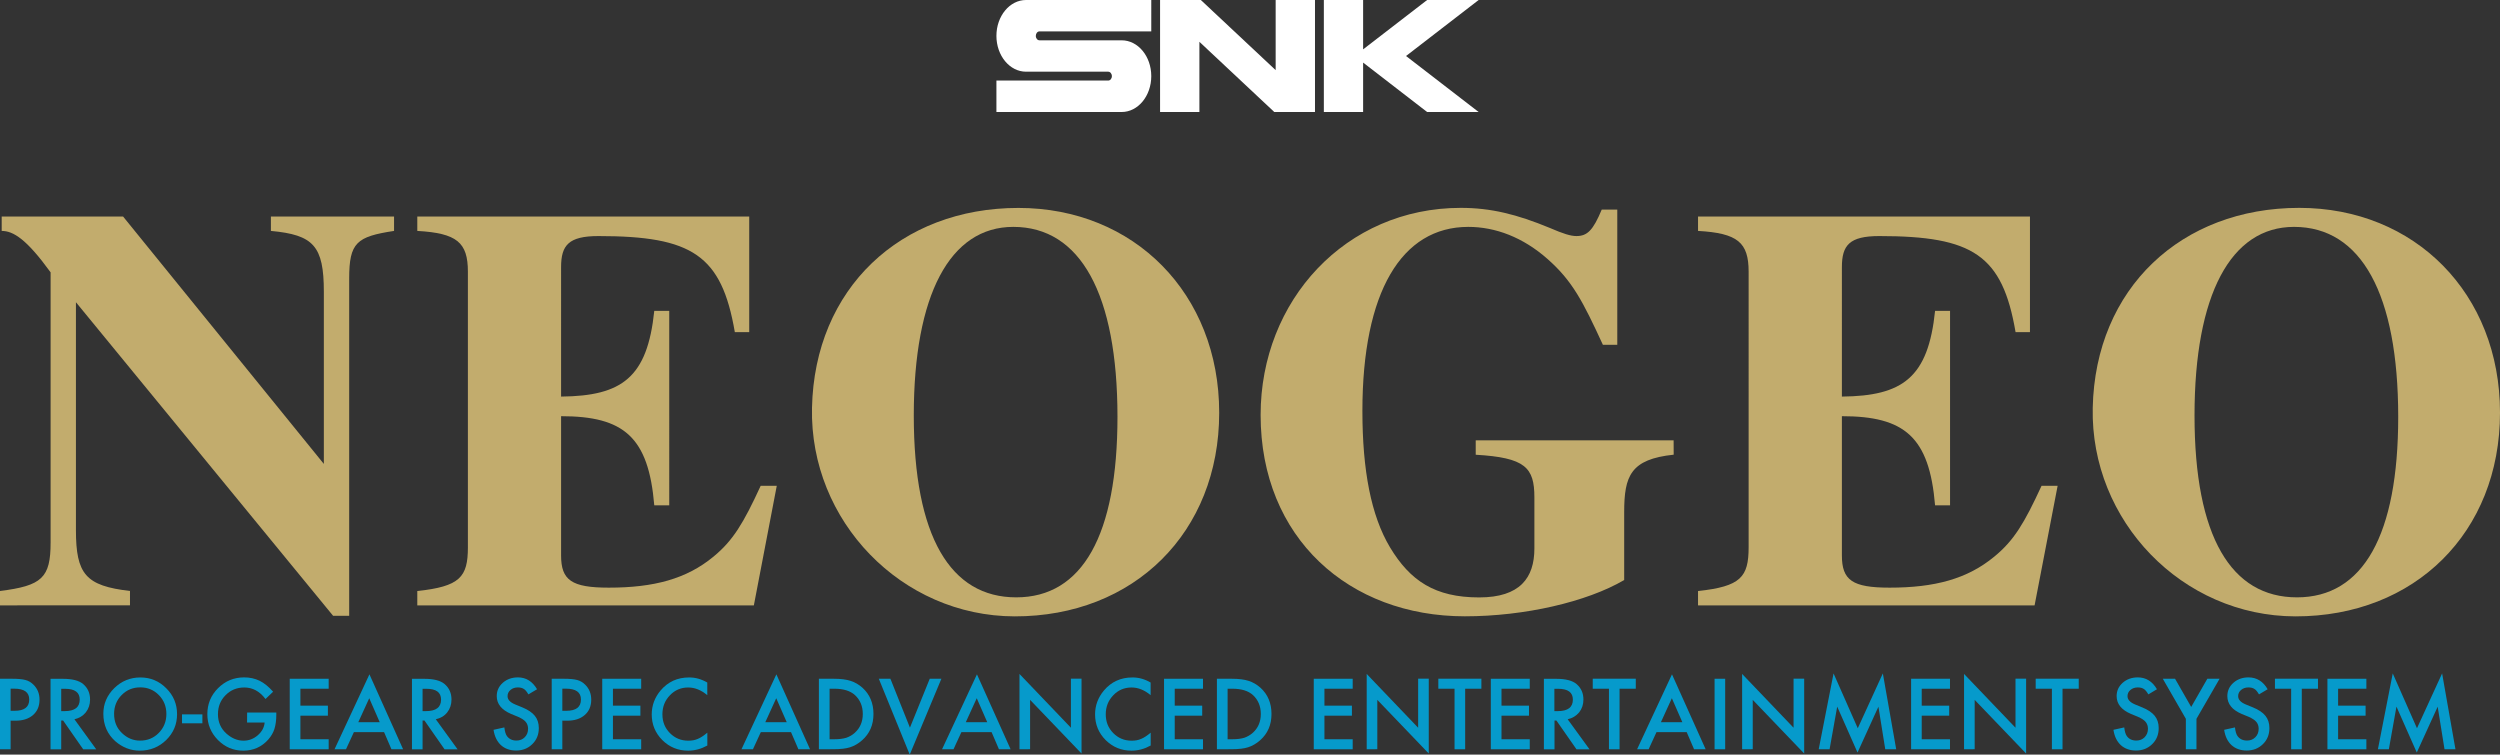 <?xml version="1.0" encoding="utf-8"?>
<!-- Generator: Adobe Illustrator 25.2.1, SVG Export Plug-In . SVG Version: 6.00 Build 0)  -->
<svg version="1.1" id="Layer_1" xmlns="http://www.w3.org/2000/svg" xmlns:xlink="http://www.w3.org/1999/xlink" x="0px" y="0px"
	 viewBox="0 0 3839 1158.8" style="enable-background:new 0 0 3839 1158.8;" xml:space="preserve">
<rect x="0" y="0" width="3839" height="1158.8" fill="#333333" stroke="none"/>
<style type="text/css">
	.st0{fill:#2798D0;}
	.st1{fill:#0080BF;}
	.st2{fill:#FFFFFF;}
	.st3{fill:#C2AC6D;}
	.st4{fill:#069ACB;}
</style>
<g>
	<g>
		<g>
			<g>
				<path class="st2" d="M1530.1,55.1c0,30.4,20.4,55,45.5,55h126.2c3.1,0,5.6,3.1,5.6,6.8c0,3.8-2.5,6.8-5.6,6.8h-171.7V172h192.3
					c25.2,0,45.5-24.7,45.5-55.1c0-30.4-20.3-55-45.5-55h-126.2c-3.1,0-5.6-3-5.6-6.8c0-3.7,2.5-6.9,5.6-6.9h171.7V0h-192.3
					C1550.4,0,1530.1,24.7,1530.1,55.1z"/>
				<g>
					<polygon class="st2" points="1958.9,0 1958.9,107.7 1844,0 1781.4,0 1781.4,172 1841.8,172 1841.8,64.2 1956.8,172 2019.3,172 
						2019.3,0 					"/>
				</g>
				<polygon class="st2" points="2270.6,0 2191.5,0 2093.2,75.8 2093.2,0 2032.9,0 2032.9,172 2093.2,172 2093.2,96.1 2191.5,172 
					2270.6,172 2159.1,86 				"/>
			</g>
		</g>
		<g>
			<g>
				<path class="st3" d="M605.1,354.6c-57.4,8.8-68.9,17.7-68.9,73.3v517.7h-24.7L116.6,464.1v349.8c0,68,15,85.7,83,93.6v22.1H0
					v-22.1c64.5-8,77.7-20.3,77.7-74.2V418.2c-37.1-51.2-57.4-63.6-75.1-63.6v-22.1H189l308.3,379.9V448.2
					c0-70.7-15.9-87.5-81.3-93.6v-22.1h189.1V354.6z"/>
				<path class="st3" d="M1157.6,929.7H640.8v-22.1c65.4-7.1,77.7-21.2,77.7-67.2V417.3c0-45.1-16.8-59.2-77.7-62.7v-22.1h509.7V510
					h-22.1C1108.1,391.7,1063,362.5,919,362.5c-45.9,0-57.4,14.1-57.4,47.7V609c93.6-0.9,132.5-29.2,143.1-131.6h23V776h-23
					c-8.8-105.1-46.8-136.9-143.1-136.9v213.8c0,38,15.9,49.5,73.3,49.5c68.9,0,119.3-13.3,160.8-47.7c30-24.7,45.9-51.2,72.4-108.7
					h24.7L1157.6,929.7z"/>
				<path class="st3" d="M1558.1,946.5c-173.8-0.3-314.9-146.5-311.2-320.2c3.9-183.5,136-307,317-307
					c177.6,0,308.3,131.6,308.3,314.5C1872.2,817.7,1741.2,946.7,1558.1,946.5z M1556,348.4c-97.2,0-152.8,104.2-152.8,289.7
					c0,186.4,56.5,279.2,157.3,279.2c101.6,0,155.5-95.4,155.5-277.4C1715.9,451.8,1659.3,348.4,1556,348.4z"/>
				<path class="st3" d="M2570.1,698.2c-66.3,7-76,32.7-76,88.3v104.2c-57.4,33.6-152.9,55.7-244.7,55.7
					c-177.6,0-313.6-120.1-313.6-309.2c0-175.8,130.7-318,307.4-318c45.9,0,85.7,9.7,136.9,30.9c20.3,8.8,31.8,12.4,40.6,12.4
					c16.8,0,25.6-8.8,38.9-40.6h23.9v207.6h-22.1c-30.9-67.1-46.8-98-84.8-131.6c-37.9-33.6-80.4-49.5-121.9-49.5
					c-102.5,0-162.6,99.8-162.6,282.7c0,91,13.3,160.8,42.4,209.4c30.9,51.3,68.9,76.9,136.9,76.9c62.7,0,84.8-30.1,84.8-75.1v-78.6
					c0-45.9-14.1-61-90.1-65.4v-22.1h303.9L2570.1,698.2L2570.1,698.2L2570.1,698.2z"/>
				<path class="st3" d="M3124.3,929.7h-516.8v-22.1c65.4-7.1,77.7-21.2,77.7-67.2V417.3c0-45.1-16.8-59.2-77.7-62.7v-22.1h509.7
					V510h-22.1c-20.3-118.4-65.3-147.5-209.3-147.5c-45.9,0-57.4,14.1-57.4,47.7V609c93.6-0.9,132.5-29.2,143.1-131.6h23V776h-23
					c-8.8-105.1-46.8-136.9-143.1-136.9v213.8c0,38,15.9,49.5,73.3,49.5c68.9,0,119.3-13.3,160.8-47.7c30.1-24.7,46-51.2,72.5-108.7
					h24.7L3124.3,929.7z"/>
				<path class="st3" d="M3524.8,946.5c-173.8-0.3-314.9-146.5-311.2-320.3c3.9-183.5,136.1-307,317.1-307
					c177.6,0,308.3,131.6,308.3,314.5C3839,817.7,3708,946.7,3524.8,946.5z M3522.7,348.4c-97.2,0-152.8,104.2-152.8,289.7
					c0,186.4,56.5,279.2,157.3,279.2c101.6,0,155.5-95.4,155.5-277.4C3682.6,451.8,3626.1,348.4,3522.7,348.4z"/>
			</g>
		</g>
	</g>
	<g>
		<path class="st4" d="M16.3,1106.6v44H0v-108.3h18.5c9.1,0,15.9,0.6,20.6,1.9c4.7,1.2,8.8,3.7,12.3,7.2c6.2,6.1,9.3,13.7,9.3,23
			c0,9.9-3.3,17.8-10,23.6c-6.6,5.8-15.6,8.7-26.9,8.7L16.3,1106.6L16.3,1106.6z M16.3,1091.5h6.1c15,0,22.5-5.7,22.5-17.3
			c0-11.2-7.7-16.7-23.2-16.7h-5.4L16.3,1091.5L16.3,1091.5z"/>
		<path class="st4" d="M114.3,1104.5l33.5,46.2h-20l-30.9-44.3H94v44.3H77.6v-108.3h19.2c14.3,0,24.7,2.7,31,8.1
			c7,6,10.5,13.9,10.5,23.7c0,7.7-2.2,14.2-6.6,19.8C127.3,1099.4,121.5,1102.9,114.3,1104.5z M94,1092h5.2
			c15.5,0,23.2-5.9,23.2-17.7c0-11.1-7.5-16.6-22.6-16.6H94V1092z"/>
		<path class="st4" d="M158.7,1096c0-15.2,5.6-28.3,16.8-39.3c11.1-10.9,24.5-16.4,40.1-16.4c15.4,0,28.7,5.5,39.7,16.6
			c11.1,11,16.6,24.3,16.6,39.8c0,15.6-5.6,28.8-16.7,39.7c-11.2,10.9-24.7,16.3-40.5,16.3c-14,0-26.5-4.8-37.7-14.5
			C164.9,1127.3,158.7,1113.3,158.7,1096z M175.2,1096.2c0,12,4,21.8,12.1,29.5c8,7.7,17.2,11.6,27.7,11.6c11.4,0,21-3.9,28.8-11.8
			c7.8-8,11.7-17.7,11.7-29.1c0-11.6-3.9-21.2-11.6-29.1c-7.7-7.8-17.2-11.8-28.5-11.8c-11.3,0-20.8,3.9-28.6,11.8
			C179.1,1075.1,175.2,1084.8,175.2,1096.2z"/>
		<path class="st4" d="M279.5,1097h31.3v13.7h-31.3V1097z"/>
		<path class="st4" d="M379.5,1094.2h44.8v3.6c0,8.2-1,15.3-2.9,21.6c-1.9,5.8-5,11.2-9.5,16.3c-10.1,11.3-22.8,17-38.4,17
			c-15.2,0-28.1-5.5-38.9-16.4c-10.8-11-16.2-24.2-16.2-39.6c0-15.7,5.5-29.1,16.5-40c11-11,24.4-16.5,40.1-16.5
			c8.5,0,16.4,1.7,23.7,5.2c7,3.5,13.9,9.1,20.7,16.8l-11.7,11.2c-8.9-11.8-19.7-17.7-32.5-17.7c-11.5,0-21.1,4-28.8,11.8
			c-7.8,7.8-11.7,17.5-11.7,29.2c0,12.1,4.3,22,13,29.8c8.1,7.2,16.9,10.9,26.3,10.9c8,0,15.3-2.7,21.7-8.2c6.4-5.5,10-12,10.7-19.7
			h-27L379.5,1094.2L379.5,1094.2z"/>
		<path class="st4" d="M504.7,1057.6h-43.4v26h42.2v15.4h-42.2v36.2h43.4v15.4h-59.8v-108.3h59.8V1057.6z"/>
		<path class="st4" d="M589.8,1124.3h-46.4l-12.1,26.3h-17.6l53.6-115.1l51.7,115.1h-17.9L589.8,1124.3z M583.1,1109l-16.1-36.8
			l-16.8,36.8H583.1z"/>
		<path class="st4" d="M669.2,1104.5l33.5,46.2h-20l-30.9-44.3h-2.9v44.3h-16.3v-108.3h19.2c14.3,0,24.7,2.7,31,8.1
			c7,6,10.5,13.9,10.5,23.7c0,7.7-2.2,14.2-6.6,19.8S676.4,1102.9,669.2,1104.5z M648.9,1092h5.2c15.5,0,23.2-5.9,23.2-17.7
			c0-11.1-7.5-16.6-22.6-16.6h-5.8L648.9,1092L648.9,1092z"/>
		<path class="st4" d="M824.7,1058.4l-13.3,7.9c-2.5-4.3-4.8-7.1-7.1-8.4c-2.3-1.5-5.4-2.3-9.1-2.3c-4.5,0-8.3,1.3-11.3,3.9
			c-3,2.5-4.5,5.7-4.5,9.5c0,5.3,3.9,9.5,11.8,12.8l10.8,4.4c8.8,3.6,15.2,7.9,19.3,13c4.1,5.1,6.1,11.4,6.1,18.8
			c0,10-3.3,18.2-10,24.7c-6.7,6.6-15,9.8-24.9,9.8c-9.4,0-17.2-2.8-23.3-8.3c-6-5.6-9.8-13.4-11.3-23.5l16.6-3.7
			c0.7,6.4,2.1,10.7,3.9,13.2c3.4,4.7,8.3,7,14.7,7c5.1,0,9.3-1.7,12.7-5.1c3.4-3.4,5.1-7.7,5.1-13c0-2.1-0.3-4-0.9-5.8
			c-0.6-1.7-1.5-3.4-2.7-4.8c-1.2-1.5-2.8-2.8-4.8-4.1c-2-1.3-4.3-2.5-7-3.7l-10.5-4.3c-14.8-6.3-22.2-15.4-22.2-27.5
			c0-8.1,3.1-14.9,9.3-20.4c6.2-5.5,14-8.3,23.2-8.3C807.9,1040.2,817.6,1046.3,824.7,1058.4z"/>
		<path class="st4" d="M863.5,1106.6v44h-16.3v-108.3h18.5c9.1,0,15.9,0.6,20.6,1.9c4.7,1.2,8.8,3.7,12.3,7.2
			c6.2,6.1,9.3,13.7,9.3,23c0,9.9-3.3,17.8-10,23.6c-6.6,5.8-15.6,8.7-26.9,8.7L863.5,1106.6L863.5,1106.6z M863.5,1091.5h6.1
			c15,0,22.5-5.7,22.5-17.3c0-11.2-7.7-16.7-23.2-16.7h-5.4L863.5,1091.5L863.5,1091.5z"/>
		<path class="st4" d="M984.6,1057.6h-43.4v26h42.2v15.4h-42.2v36.2h43.4v15.4h-59.8v-108.3h59.8V1057.6z"/>
		<path class="st4" d="M1086.1,1048.1v19.4c-9.4-7.9-19.2-11.8-29.3-11.8c-11.1,0-20.5,4-28.1,12c-7.7,8-11.5,17.7-11.5,29.2
			c0,11.4,3.8,21,11.5,28.8c7.7,7.8,17.1,11.7,28.2,11.7c5.7,0,10.6-0.9,14.7-2.8c2.3-0.9,4.6-2.2,7-3.8c2.4-1.6,4.9-3.5,7.6-5.7
			v19.7c-9.4,5.2-19.2,7.9-29.5,7.9c-15.5,0-28.7-5.4-39.6-16.2c-10.9-10.9-16.3-24.1-16.3-39.4c0-13.8,4.6-26.1,13.7-36.9
			c11.2-13.2,25.7-19.9,43.6-19.9C1067.6,1040.2,1077,1042.8,1086.1,1048.1z"/>
		<path class="st4" d="M1214.7,1124.3h-46.4l-12.1,26.3h-17.6l53.6-115.1l51.7,115.1h-17.9L1214.7,1124.3z M1208.1,1109l-16.1-36.8
			l-16.8,36.8H1208.1z"/>
		<path class="st4" d="M1257.5,1150.6v-108.3h22.7c10.9,0,19.5,1.1,25.8,3.2c6.8,2.1,12.9,5.7,18.5,10.7
			c11.2,10.2,16.8,23.6,16.8,40.2c0,16.7-5.8,30.1-17.5,40.4c-5.8,5.1-12,8.7-18.4,10.7c-6,2-14.5,3-25.5,3L1257.5,1150.6
			L1257.5,1150.6z M1273.9,1135.2h7.4c7.3,0,13.4-0.8,18.3-2.3c4.9-1.7,9.3-4.2,13.2-7.8c8-7.3,12.1-16.9,12.1-28.7
			c0-11.9-4-21.5-11.9-28.9c-7.2-6.6-17.7-9.9-31.7-9.9h-7.4V1135.2z"/>
		<path class="st4" d="M1367.3,1042.3l30,75.1l30.4-75.1h17.9l-48.6,116.5l-47.5-116.5H1367.3z"/>
		<path class="st4" d="M1522.7,1124.3h-46.4l-12.1,26.3h-17.6l53.6-115.1l51.7,115.1H1534L1522.7,1124.3z M1516,1109l-16.1-36.8
			l-16.8,36.8H1516z"/>
		<path class="st4" d="M1565.5,1150.6v-115.7l79,82.6v-75.3h16.3v114.9l-79-82.4v75.8L1565.5,1150.6L1565.5,1150.6z"/>
		<path class="st4" d="M1766.9,1048.1v19.4c-9.4-7.9-19.2-11.8-29.3-11.8c-11.1,0-20.5,4-28.1,12c-7.7,8-11.5,17.7-11.5,29.2
			c0,11.4,3.8,21,11.5,28.8c7.7,7.8,17.1,11.7,28.2,11.7c5.7,0,10.6-0.9,14.7-2.8c2.3-0.9,4.6-2.2,7-3.8c2.4-1.6,5-3.5,7.6-5.7v19.7
			c-9.4,5.2-19.2,7.9-29.5,7.9c-15.5,0-28.7-5.4-39.6-16.2c-10.9-10.9-16.3-24.1-16.3-39.4c0-13.8,4.6-26.1,13.7-36.9
			c11.2-13.2,25.7-19.9,43.6-19.9C1748.4,1040.2,1757.8,1042.8,1766.9,1048.1z"/>
		<path class="st4" d="M1847.3,1057.6h-43.4v26h42.2v15.4h-42.2v36.2h43.4v15.4h-59.8v-108.3h59.8V1057.6z"/>
		<path class="st4" d="M1868.7,1150.6v-108.3h22.7c10.9,0,19.5,1.1,25.8,3.2c6.8,2.1,12.9,5.7,18.5,10.7
			c11.2,10.2,16.8,23.6,16.8,40.2c0,16.7-5.8,30.1-17.5,40.4c-5.8,5.1-12,8.7-18.4,10.7c-6,2-14.5,3-25.5,3L1868.7,1150.6
			L1868.7,1150.6z M1885.1,1135.2h7.4c7.3,0,13.4-0.8,18.3-2.3c4.8-1.7,9.2-4.2,13.2-7.8c8-7.3,12.1-16.9,12.1-28.7
			c0-11.9-4-21.5-11.9-28.9c-7.2-6.6-17.7-9.9-31.7-9.9h-7.4L1885.1,1135.2L1885.1,1135.2z"/>
		<path class="st4" d="M2077.2,1057.6h-43.4v26h42.2v15.4h-42.2v36.2h43.4v15.4h-59.8v-108.3h59.8V1057.6z"/>
		<path class="st4" d="M2098.7,1150.6v-115.7l79,82.6v-75.3h16.3v114.9l-79-82.4v75.8L2098.7,1150.6L2098.7,1150.6z"/>
		<path class="st4" d="M2249.9,1057.6v93h-16.3v-93h-24.9v-15.4h66.1v15.4H2249.9z"/>
		<path class="st4" d="M2349.1,1057.6h-43.4v26h42.2v15.4h-42.2v36.2h43.4v15.4h-59.8v-108.3h59.8V1057.6z"/>
		<path class="st4" d="M2407.3,1104.5l33.6,46.2h-20l-30.9-44.3h-2.9v44.3h-16.3v-108.3h19.2c14.3,0,24.7,2.7,31,8.1
			c7,6,10.5,13.9,10.5,23.7c0,7.7-2.2,14.2-6.6,19.8C2420.3,1099.4,2414.5,1102.9,2407.3,1104.5z M2386.9,1092h5.2
			c15.5,0,23.2-5.9,23.2-17.7c0-11.1-7.6-16.6-22.6-16.6h-5.8L2386.9,1092L2386.9,1092z"/>
		<path class="st4" d="M2487,1057.6v93h-16.3v-93h-24.9v-15.4h66.1v15.4H2487z"/>
		<path class="st4" d="M2590.1,1124.3h-46.4l-12.1,26.3h-17.7l53.6-115.1l51.7,115.1h-17.8L2590.1,1124.3z M2583.4,1109l-16.1-36.8
			l-16.8,36.8H2583.4z"/>
		<path class="st4" d="M2649.2,1042.3v108.3h-16.3v-108.3H2649.2z"/>
		<path class="st4" d="M2675.2,1150.6v-115.7l79,82.6v-75.3h16.3v114.9l-79-82.4v75.8L2675.2,1150.6L2675.2,1150.6z"/>
		<path class="st4" d="M2792.8,1150.6l22.8-116.5l37.2,84.2l38.5-84.2l20.5,116.5H2895l-10.5-65.4l-32.1,70.4l-31.2-70.5l-11.7,65.5
			H2792.8z"/>
		<path class="st4" d="M2994.5,1057.6H2951v26h42.2v15.4H2951v36.2h43.4v15.4h-59.7v-108.3h59.7V1057.6z"/>
		<path class="st4" d="M3016,1150.6v-115.7l79,82.6v-75.3h16.3v114.9l-79-82.4v75.8L3016,1150.6L3016,1150.6z"/>
		<path class="st4" d="M3167.2,1057.6v93h-16.3v-93h-24.9v-15.4h66.1v15.4H3167.2z"/>
		<path class="st4" d="M3312.2,1058.4l-13.2,7.9c-2.5-4.3-4.8-7.1-7.1-8.4c-2.3-1.5-5.3-2.3-9.1-2.3c-4.5,0-8.3,1.3-11.3,3.9
			c-3,2.5-4.5,5.7-4.5,9.5c0,5.3,3.9,9.5,11.7,12.8l10.8,4.4c8.8,3.6,15.2,7.9,19.3,13c4.1,5.1,6.1,11.4,6.1,18.8
			c0,10-3.3,18.2-10,24.7c-6.7,6.6-15,9.8-24.9,9.8c-9.4,0-17.2-2.8-23.3-8.3c-6-5.6-9.8-13.4-11.3-23.5l16.6-3.7
			c0.7,6.4,2.1,10.7,3.9,13.2c3.3,4.7,8.2,7,14.7,7c5.1,0,9.3-1.7,12.7-5.1c3.3-3.4,5.1-7.7,5.1-13c0-2.1-0.3-4-0.9-5.8
			c-0.6-1.7-1.5-3.4-2.7-4.8c-1.2-1.5-2.8-2.8-4.8-4.1c-2-1.3-4.3-2.5-7-3.7l-10.5-4.3c-14.8-6.3-22.2-15.4-22.2-27.5
			c0-8.1,3.1-14.9,9.3-20.4c6.2-5.5,14-8.3,23.2-8.3C3295.4,1040.2,3305.2,1046.3,3312.2,1058.4z"/>
		<path class="st4" d="M3356.6,1103.8l-35.4-61.5h18.8l24.8,43.3l24.8-43.3h18.8l-35.5,61.5v46.8h-16.3L3356.6,1103.8L3356.6,1103.8
			z"/>
		<path class="st4" d="M3482.2,1058.4l-13.3,7.9c-2.5-4.3-4.8-7.1-7.1-8.4c-2.3-1.5-5.4-2.3-9.1-2.3c-4.5,0-8.3,1.3-11.3,3.9
			c-3,2.5-4.5,5.7-4.5,9.5c0,5.3,3.9,9.5,11.8,12.8l10.8,4.4c8.8,3.6,15.2,7.9,19.3,13c4.1,5.1,6.1,11.4,6.1,18.8
			c0,10-3.3,18.2-10,24.7c-6.7,6.6-15,9.8-24.9,9.8c-9.4,0-17.2-2.8-23.3-8.3c-6-5.6-9.8-13.4-11.3-23.5l16.6-3.7
			c0.7,6.4,2.1,10.7,3.9,13.2c3.4,4.7,8.3,7,14.7,7c5.1,0,9.3-1.7,12.7-5.1c3.4-3.4,5.1-7.7,5.1-13c0-2.1-0.3-4-0.9-5.8
			c-0.6-1.7-1.5-3.4-2.7-4.8c-1.2-1.5-2.8-2.8-4.8-4.1c-2-1.3-4.3-2.5-7-3.7l-10.5-4.3c-14.8-6.3-22.2-15.4-22.2-27.5
			c0-8.1,3.1-14.9,9.3-20.4c6.2-5.5,14-8.3,23.2-8.3C3465.4,1040.2,3475.2,1046.3,3482.2,1058.4z"/>
		<path class="st4" d="M3534.6,1057.6v93h-16.3v-93h-24.9v-15.4h66.1v15.4H3534.6z"/>
		<path class="st4" d="M3633.8,1057.6h-43.4v26h42.2v15.4h-42.2v36.2h43.4v15.4h-59.8v-108.3h59.8V1057.6z"/>
		<path class="st4" d="M3651.5,1150.6l22.8-116.5l37.2,84.2l38.6-84.2l20.5,116.5h-16.8l-10.5-65.4l-32.1,70.4l-31.2-70.5
			l-11.7,65.5H3651.5z"/>
	</g>
</g>
</svg>
